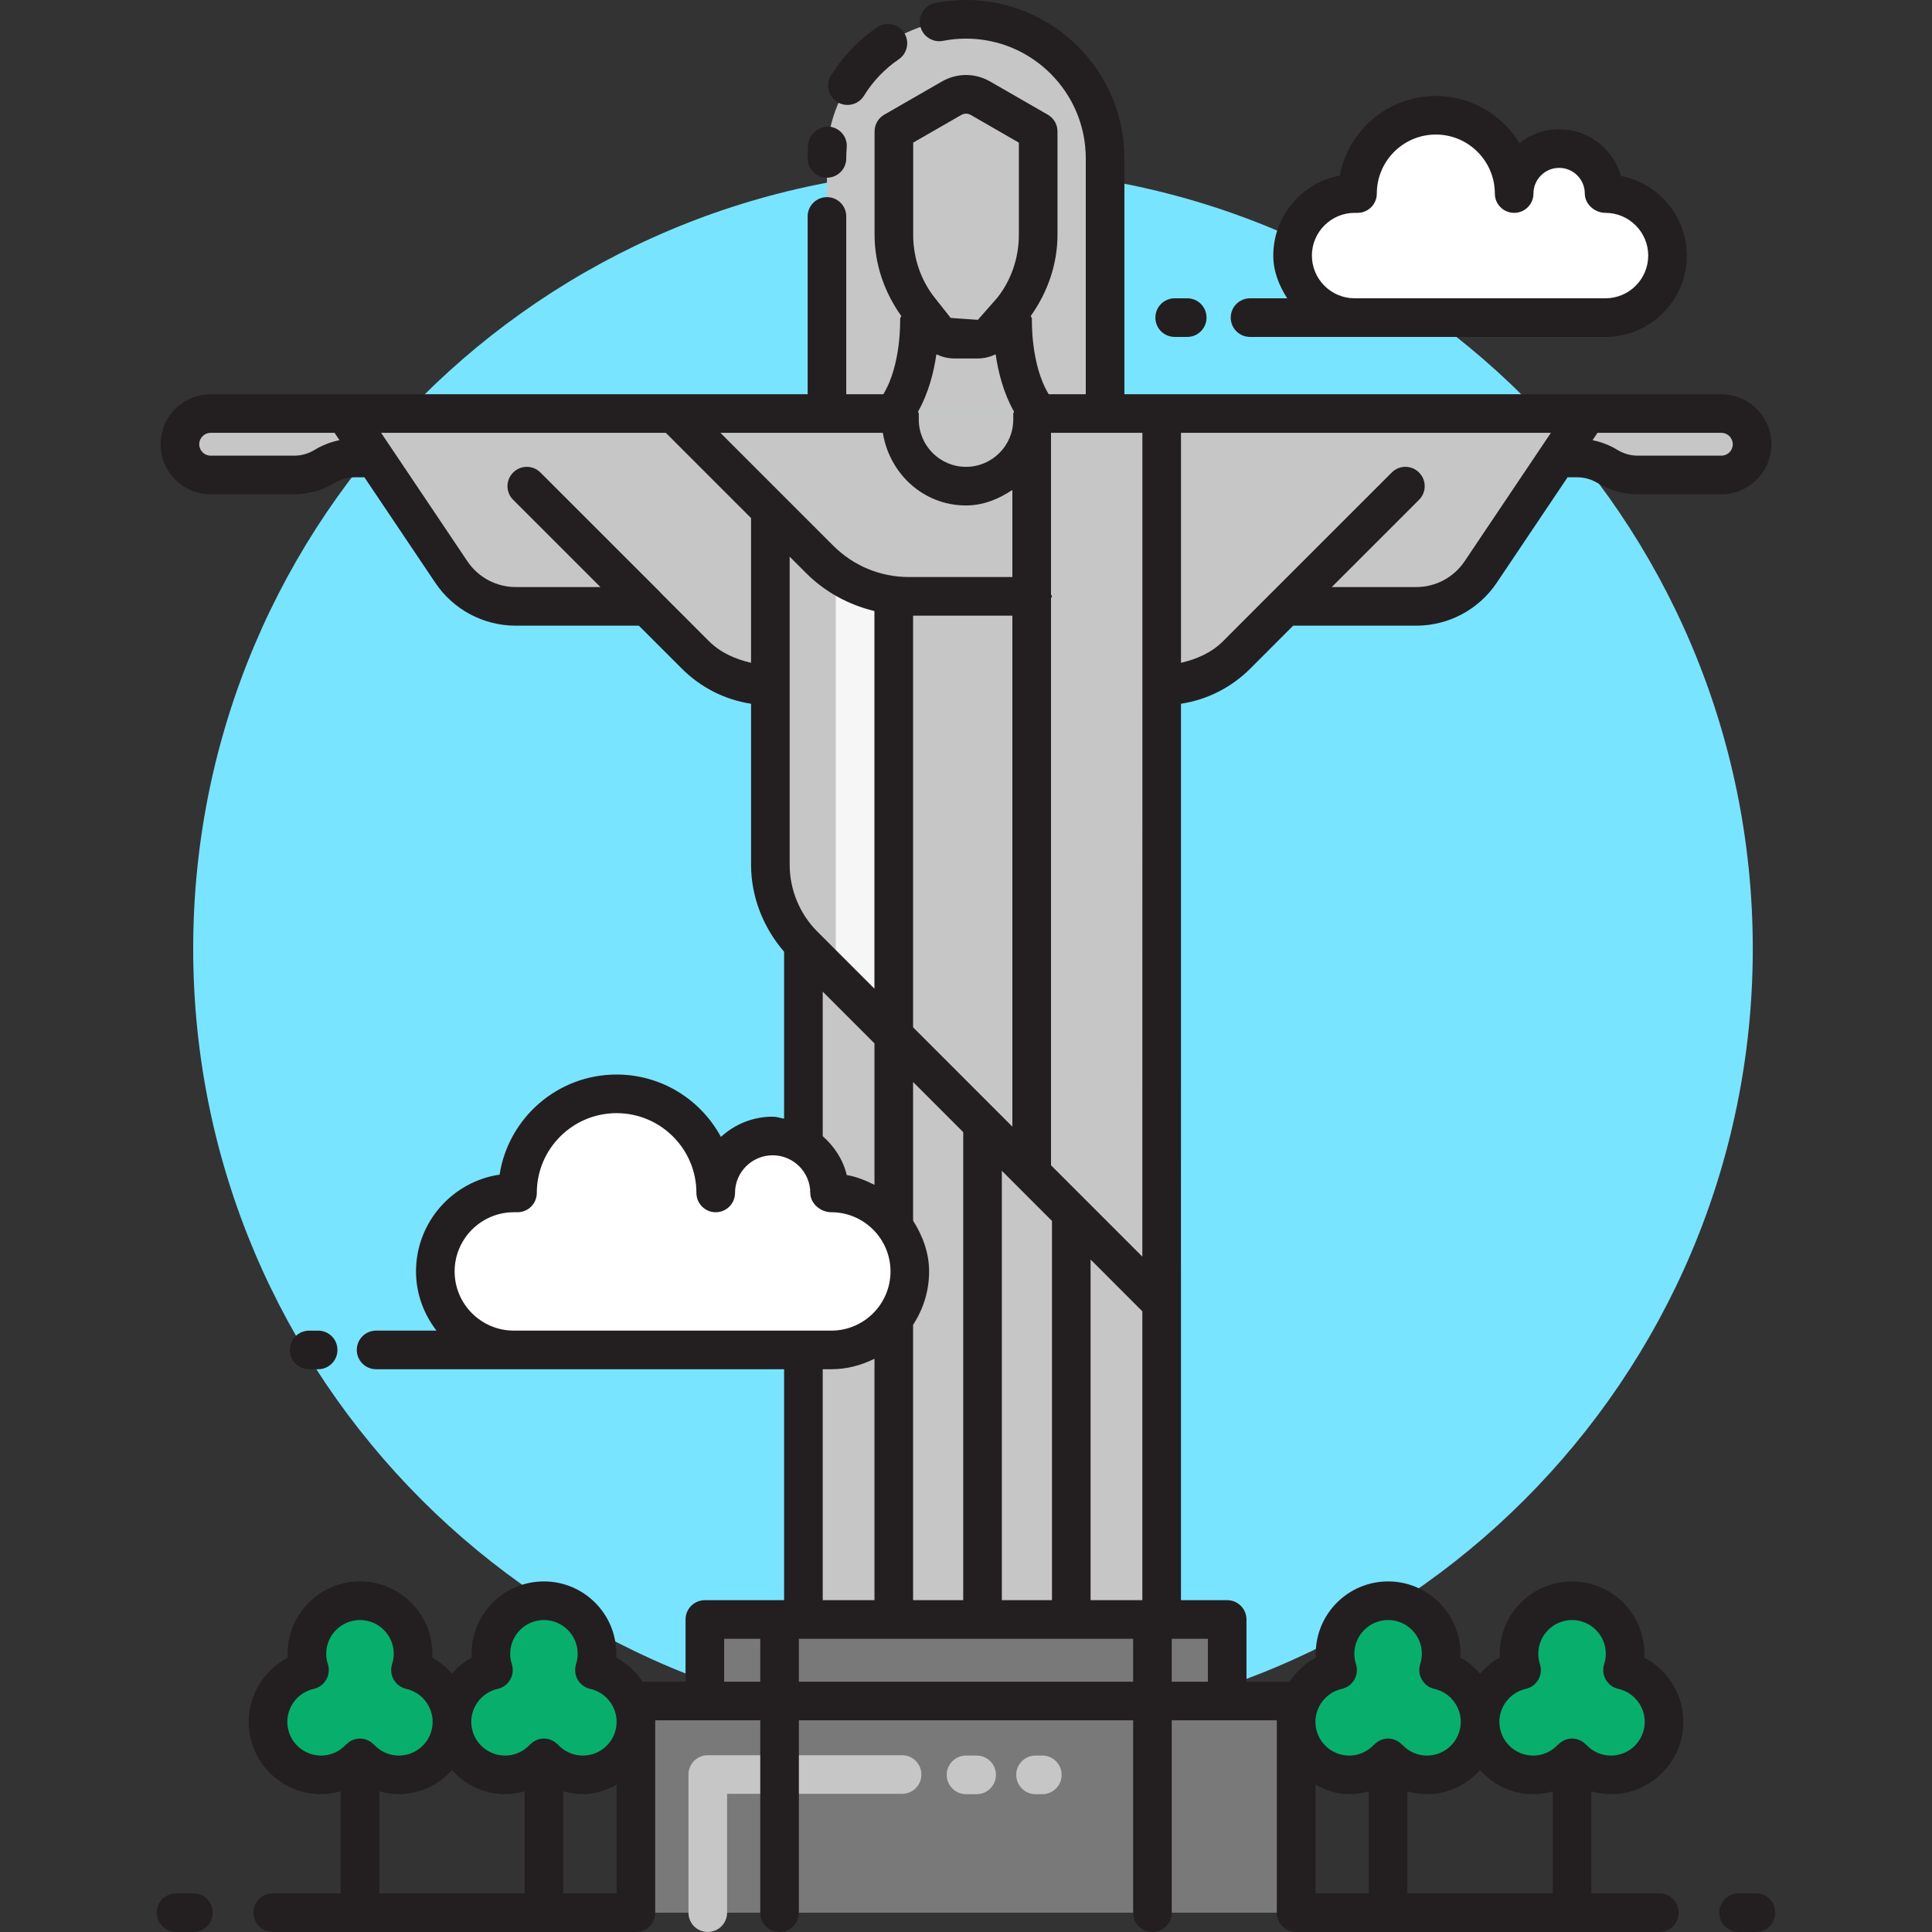 <svg width="80" height="80" viewBox="0 0 80 80" fill="none" xmlns="http://www.w3.org/2000/svg">
<rect x="0" y="0" width="80" height="80" fill="#333333" stroke="none"/>
<path d="M40.29 71.56C58.123 71.56 72.579 57.108 72.579 39.28C72.579 21.452 58.123 7 40.29 7C22.457 7 8 21.452 8 39.28C8 57.108 22.457 71.56 40.29 71.56Z" fill="#79E4FF"/>
<path d="M48.102 53.965L33.277 39.139C32.394 38.257 31.899 37.06 31.899 35.812V28.402C30.734 28.402 29.616 27.939 28.793 27.115L26.786 25.109H21.36C20.289 25.109 19.288 24.575 18.69 23.686L14.281 17.124H40.001H65.721L61.312 23.686C60.714 24.575 59.713 25.109 58.641 25.109H53.215L51.209 27.115C50.385 27.939 49.268 28.402 48.103 28.402L48.102 53.965Z" fill="#C6C6C6"/>
<path d="M35.408 42.013C34.965 42.013 34.608 41.656 34.608 41.214V24.193C34.608 23.751 34.965 23.394 35.408 23.394C35.85 23.394 36.207 23.751 36.207 24.193V41.214C36.207 41.656 35.85 42.013 35.408 42.013Z" fill="#F6F6F6"/>
<path d="M33.267 39.13V67.059H48.102V53.965L33.267 39.13Z" fill="#C6C6C6"/>
<path d="M53.669 70.436H26.332V79.2H53.669V70.436Z" fill="#7A7979"/>
<path d="M16.997 69.153C17.065 68.94 17.103 68.714 17.103 68.479C17.103 67.265 16.119 66.282 14.906 66.282C13.693 66.282 12.709 67.265 12.709 68.479C12.709 68.714 12.746 68.941 12.815 69.153C11.832 69.372 11.097 70.248 11.097 71.297C11.097 72.51 12.081 73.494 13.294 73.494C13.931 73.494 14.505 73.222 14.906 72.789C15.307 73.222 15.881 73.494 16.518 73.494C17.731 73.494 18.715 72.51 18.715 71.297C18.715 70.248 17.98 69.372 16.997 69.153Z" fill="#08AF6C"/>
<path d="M24.614 69.153C24.683 68.94 24.721 68.714 24.721 68.479C24.721 67.265 23.737 66.282 22.523 66.282C21.31 66.282 20.327 67.265 20.327 68.479C20.327 68.714 20.364 68.941 20.433 69.153C19.45 69.372 18.715 70.248 18.715 71.297C18.715 72.51 19.698 73.494 20.912 73.494C21.549 73.494 22.122 73.222 22.523 72.789C22.925 73.222 23.498 73.494 24.136 73.494C25.349 73.494 26.332 72.51 26.332 71.297C26.332 70.248 25.597 69.372 24.614 69.153Z" fill="#08AF6C"/>
<path d="M29.307 79.999C28.865 79.999 28.508 79.642 28.508 79.2V73.479C28.508 73.037 28.865 72.68 29.307 72.68H37.354C37.796 72.68 38.153 73.037 38.153 73.479C38.153 73.921 37.796 74.278 37.354 74.278H30.107V79.2C30.107 79.642 29.749 79.999 29.307 79.999Z" fill="#C6C6C6"/>
<path d="M63.005 69.153C62.936 68.94 62.899 68.714 62.899 68.479C62.899 67.265 63.882 66.282 65.095 66.282C66.309 66.282 67.293 67.265 67.293 68.479C67.293 68.714 67.255 68.941 67.186 69.153C68.169 69.372 68.904 70.248 68.904 71.297C68.904 72.51 67.921 73.494 66.707 73.494C66.07 73.494 65.497 73.222 65.095 72.789C64.694 73.222 64.121 73.494 63.483 73.494C62.27 73.494 61.286 72.51 61.286 71.297C61.287 70.248 62.022 69.372 63.005 69.153Z" fill="#08AF6C"/>
<path d="M55.387 69.153C55.318 68.94 55.281 68.714 55.281 68.479C55.281 67.265 56.264 66.282 57.478 66.282C58.691 66.282 59.675 67.265 59.675 68.479C59.675 68.714 59.637 68.941 59.569 69.153C60.551 69.372 61.286 70.248 61.286 71.297C61.286 72.51 60.303 73.494 59.09 73.494C58.453 73.494 57.879 73.222 57.478 72.789C57.076 73.222 56.503 73.494 55.866 73.494C54.653 73.494 53.669 72.51 53.669 71.297C53.669 70.248 54.404 69.372 55.387 69.153Z" fill="#08AF6C"/>
<path d="M56.093 8.014C54.675 8.014 53.525 9.164 53.525 10.583C53.525 12.002 54.675 13.152 56.093 13.152H66.48C67.898 13.152 69.049 12.002 69.049 10.583C69.049 9.164 67.898 8.014 66.48 8.014H66.423C66.423 6.985 65.589 6.152 64.561 6.152C63.532 6.152 62.698 6.985 62.698 8.014C62.698 6.224 61.246 4.772 59.455 4.772C57.664 4.772 56.212 6.224 56.212 8.014H56.093Z" fill="white"/>
<path d="M45.76 7.651V17.124H40.001H34.242V7.651V6.558C34.242 3.378 36.82 0.8 40.001 0.8C43.181 0.8 45.76 3.378 45.76 6.558V7.651Z" fill="#C6C6C6"/>
<path d="M15.517 18.965H14.689C14.247 18.965 13.814 19.086 13.437 19.316C13.06 19.546 12.627 19.668 12.185 19.668H8.723C8.02 19.668 7.451 19.099 7.451 18.396C7.451 17.693 8.02 17.124 8.723 17.124H14.28L15.517 18.965Z" fill="#C6C6C6"/>
<path d="M64.484 18.965H65.312C65.754 18.965 66.187 19.086 66.564 19.316C66.941 19.546 67.374 19.668 67.816 19.668H71.279C71.981 19.668 72.551 19.099 72.551 18.396C72.551 17.693 71.981 17.124 71.279 17.124H65.721L64.484 18.965Z" fill="#C6C6C6"/>
<path d="M50.815 67.059H29.187V70.436H50.815V67.059Z" fill="#7A7979"/>
<path d="M21.277 49.396C19.482 49.396 18.026 50.852 18.026 52.647C18.026 54.443 19.482 55.898 21.277 55.898H34.422C36.218 55.898 37.674 54.443 37.674 52.647C37.674 50.852 36.218 49.396 34.422 49.396H34.351C34.351 48.094 33.295 47.039 31.994 47.039C30.691 47.039 29.636 48.094 29.636 49.396C29.636 47.13 27.798 45.292 25.532 45.292C23.265 45.292 21.428 47.13 21.428 49.396H21.277Z" fill="white"/>
<path d="M8.81 79.2C8.81 79.642 8.453 79.999 8.011 79.999H7.291C6.849 79.999 6.491 79.642 6.491 79.2C6.491 78.758 6.849 78.4 7.291 78.4H8.011C8.453 78.4 8.81 78.757 8.81 79.2ZM72.711 78.4H71.991C71.549 78.4 71.191 78.758 71.191 79.2C71.191 79.642 71.549 79.999 71.991 79.999H72.711C73.153 79.999 73.511 79.642 73.511 79.2C73.511 78.757 73.153 78.4 72.711 78.4ZM65.894 74.176V78.4H68.711C69.153 78.4 69.51 78.758 69.51 79.2C69.51 79.642 69.153 79.999 68.711 79.999H53.67C53.227 79.999 52.87 79.642 52.87 79.2V71.235H50.815H48.52V79.2C48.52 79.642 48.162 79.999 47.72 79.999C47.278 79.999 46.921 79.642 46.921 79.2V71.235H33.08V79.2C33.08 79.642 32.723 79.999 32.281 79.999C31.838 79.999 31.481 79.642 31.481 79.2V71.235H29.187H27.132V79.2C27.132 79.642 26.775 79.999 26.333 79.999H11.291C10.849 79.999 10.492 79.642 10.492 79.2C10.492 78.758 10.849 78.4 11.291 78.4H14.106V74.176C13.843 74.25 13.571 74.293 13.294 74.293C11.641 74.293 10.298 72.949 10.298 71.297C10.298 70.168 10.945 69.147 11.914 68.639C11.911 68.585 11.909 68.533 11.909 68.479C11.909 66.826 13.253 65.483 14.905 65.483C16.558 65.483 17.902 66.826 17.902 68.479C17.902 68.533 17.901 68.585 17.898 68.639C18.214 68.804 18.478 69.039 18.714 69.299C18.951 69.039 19.215 68.804 19.531 68.639C19.528 68.585 19.527 68.533 19.527 68.479C19.527 66.826 20.87 65.483 22.523 65.483C24.175 65.483 25.52 66.826 25.52 68.479C25.52 68.533 25.518 68.585 25.516 68.639C25.962 68.872 26.328 69.224 26.607 69.636H28.387V67.059C28.387 66.617 28.745 66.26 29.187 66.26H32.468V56.697H22.24H21.277H15.573C15.131 56.697 14.774 56.34 14.774 55.898C14.774 55.456 15.132 55.098 15.573 55.098H18.074C17.55 54.416 17.226 53.573 17.226 52.648C17.226 50.614 18.732 48.926 20.687 48.639C21.051 46.293 23.085 44.494 25.532 44.494C27.397 44.494 29.023 45.54 29.852 47.078C30.416 46.557 31.169 46.239 31.994 46.239C32.16 46.239 32.309 46.296 32.468 46.321V39.408C31.606 38.414 31.1 37.134 31.1 35.812V29.141C30.016 28.975 29.018 28.472 28.228 27.681L26.454 25.908H21.36C20.019 25.908 18.773 25.244 18.026 24.133L15.09 19.764H14.69C14.394 19.764 14.105 19.846 13.852 20C13.353 20.305 12.775 20.467 12.185 20.467H8.723C7.58 20.467 6.651 19.539 6.651 18.397C6.651 17.254 7.58 16.325 8.723 16.325H14.28H27.9C27.901 16.325 27.902 16.325 27.904 16.325H33.443V8.962C33.443 8.52 33.8 8.163 34.242 8.163C34.684 8.163 35.042 8.52 35.042 8.962V16.324H36.577C37.329 15.09 37.273 13.229 37.272 13.208C37.27 13.16 37.312 13.129 37.318 13.082C36.625 12.111 36.214 10.943 36.214 9.724V5.442C36.214 5.156 36.367 4.892 36.615 4.749L39.005 3.374C39.627 3.016 40.374 3.016 40.998 3.374L43.387 4.749C43.635 4.892 43.788 5.156 43.788 5.442V9.724C43.788 10.942 43.376 12.111 42.683 13.08C42.69 13.127 42.732 13.159 42.73 13.208C42.729 13.229 42.672 15.091 43.425 16.324H44.96V6.558C44.96 3.824 42.736 1.599 40.001 1.599C39.672 1.599 39.353 1.632 39.042 1.692C38.621 1.776 38.189 1.496 38.103 1.061C38.018 0.627 38.301 0.206 38.734 0.121C39.144 0.041 39.567 0 40.001 0C43.617 0 46.559 2.942 46.559 6.558V16.324H65.721H71.279C72.422 16.324 73.35 17.254 73.35 18.396C73.35 19.539 72.422 20.467 71.279 20.467H67.816C67.227 20.467 66.65 20.306 66.147 19.998C65.896 19.846 65.608 19.764 65.313 19.764H64.91L61.975 24.133C61.228 25.244 59.982 25.908 58.641 25.908H53.547L51.776 27.681C50.984 28.472 49.986 28.974 48.902 29.141L48.901 53.966V66.26H50.815C51.257 66.26 51.614 66.617 51.614 67.059V69.636H53.396C53.674 69.224 54.04 68.873 54.486 68.639C54.483 68.585 54.482 68.533 54.482 68.479C54.482 66.826 55.825 65.483 57.478 65.483C59.13 65.483 60.475 66.826 60.475 68.479C60.475 68.533 60.473 68.585 60.471 68.639C60.786 68.805 61.051 69.039 61.287 69.3C61.523 69.039 61.788 68.805 62.103 68.639C62.101 68.585 62.099 68.533 62.099 68.479C62.099 66.826 63.443 65.483 65.095 65.483C66.748 65.483 68.092 66.826 68.092 68.479C68.092 68.533 68.091 68.585 68.088 68.639C69.057 69.147 69.704 70.168 69.704 71.297C69.704 72.95 68.361 74.293 66.708 74.293C66.431 74.293 66.158 74.25 65.894 74.176ZM23.322 78.4H25.533V73.901C25.11 74.129 24.649 74.293 24.136 74.293C23.859 74.293 23.585 74.25 23.322 74.175V78.4ZM19.514 71.297C19.514 72.067 20.141 72.694 20.911 72.694C21.304 72.694 21.669 72.534 21.936 72.245C21.939 72.24 21.947 72.242 21.951 72.238C22.097 72.087 22.296 71.989 22.523 71.989C22.75 71.989 22.949 72.087 23.095 72.239C23.099 72.243 23.105 72.241 23.109 72.245C23.378 72.535 23.744 72.694 24.136 72.694C24.906 72.694 25.533 72.067 25.533 71.297C25.533 70.647 25.074 70.075 24.441 69.934C24.222 69.885 24.033 69.746 23.921 69.551C23.81 69.356 23.784 69.123 23.853 68.909C23.897 68.769 23.921 68.623 23.921 68.479C23.921 67.709 23.294 67.082 22.523 67.082C21.753 67.082 21.126 67.709 21.126 68.479C21.126 68.623 21.15 68.769 21.194 68.909C21.263 69.123 21.237 69.356 21.126 69.551C21.014 69.746 20.825 69.885 20.606 69.934C19.973 70.075 19.514 70.647 19.514 71.297ZM13.294 72.694C13.686 72.694 14.051 72.534 14.318 72.245C14.322 72.24 14.329 72.242 14.334 72.238C14.479 72.086 14.678 71.989 14.905 71.989C15.133 71.989 15.332 72.087 15.477 72.238C15.481 72.242 15.488 72.241 15.492 72.245C15.76 72.534 16.126 72.694 16.518 72.694C17.288 72.694 17.915 72.067 17.915 71.297C17.915 70.648 17.456 70.075 16.824 69.934C16.603 69.884 16.415 69.746 16.304 69.551C16.192 69.356 16.167 69.123 16.236 68.908C16.28 68.769 16.304 68.623 16.304 68.479C16.304 67.709 15.677 67.082 14.905 67.082C14.136 67.082 13.508 67.709 13.508 68.479C13.508 68.626 13.531 68.77 13.575 68.904C13.645 69.119 13.621 69.353 13.51 69.548C13.398 69.745 13.209 69.885 12.989 69.934C12.356 70.075 11.897 70.647 11.897 71.297C11.897 72.067 12.524 72.694 13.294 72.694ZM15.705 78.4H21.724V74.176C21.461 74.25 21.189 74.293 20.911 74.293C20.034 74.293 19.263 73.9 18.715 73.298C18.167 73.9 17.396 74.293 16.518 74.293C16.241 74.293 15.968 74.25 15.705 74.175V78.4ZM43.56 66.26V50.556L41.484 48.479V66.26H43.56V66.26ZM39.885 66.26V46.88L37.809 44.803V50.543C38.199 51.164 38.472 51.864 38.472 52.648C38.472 53.464 38.226 54.221 37.809 54.857V66.26H39.885V66.26ZM29.831 17.923L32.463 20.555C32.464 20.556 32.464 20.556 32.465 20.557L34.504 22.596C35.341 23.432 36.454 23.894 37.639 23.894H41.92V20.288C41.358 20.66 40.724 20.93 40.001 20.93C38.235 20.93 36.83 19.613 36.556 17.923H29.831V17.923ZM43.52 17.923V24.605C43.523 24.638 43.556 24.658 43.556 24.693C43.556 24.728 43.524 24.748 43.52 24.782V48.252L44.924 49.657C44.925 49.657 44.925 49.658 44.926 49.658L47.302 52.035L47.304 28.403V17.923H43.52V17.923ZM41.92 25.493H37.809V42.54L41.24 45.972C41.245 45.977 41.249 45.981 41.254 45.986L41.92 46.652V25.493H41.92ZM40.492 14.843H39.509C39.251 14.843 39.002 14.778 38.773 14.672C38.669 15.403 38.45 16.274 38.013 17.046C38.016 17.076 38.045 17.093 38.045 17.124V17.375C38.045 18.453 38.923 19.331 40.001 19.331C41.079 19.331 41.957 18.453 41.957 17.375V17.124C41.957 17.094 41.986 17.076 41.989 17.047C41.551 16.274 41.333 15.403 41.228 14.672C40.999 14.778 40.751 14.843 40.492 14.843ZM32.699 28.402V35.812C32.699 36.839 33.114 37.843 33.838 38.569L36.21 40.941V25.303C35.147 25.045 34.166 24.519 33.374 23.726L32.699 23.051V28.402ZM34.067 41.061V47.046C34.544 47.468 34.909 48.017 35.063 48.656C35.476 48.725 35.85 48.883 36.21 49.062V43.204L34.067 41.061ZM45.159 66.26H47.302V54.298L45.363 52.358L45.159 52.155V66.26ZM71.279 17.923H66.147L66.145 17.927L65.944 18.227C66.308 18.3 66.66 18.437 66.981 18.633C67.232 18.786 67.52 18.868 67.816 18.868H71.279C71.539 18.868 71.751 18.656 71.751 18.396C71.751 18.135 71.539 17.923 71.279 17.923ZM64.219 17.923H48.902V27.445C49.549 27.295 50.162 27.032 50.644 26.551L52.648 24.544C52.65 24.542 52.652 24.543 52.653 24.541L57.629 19.566C57.94 19.252 58.448 19.252 58.759 19.566C59.072 19.878 59.072 20.384 58.759 20.696L55.146 24.309H58.641C59.448 24.309 60.198 23.909 60.647 23.24L64.219 17.923ZM37.813 9.724C37.813 10.676 38.128 11.6 38.701 12.324L39.367 13.165L40.492 13.244L41.3 12.324C41.872 11.599 42.189 10.676 42.189 9.724V5.906L40.2 4.761C40.073 4.688 39.928 4.688 39.803 4.761L37.813 5.906V9.724H37.813ZM14.057 18.227L13.853 17.923H8.723C8.462 17.923 8.25 18.135 8.25 18.396C8.25 18.656 8.461 18.868 8.723 18.868H12.185C12.48 18.868 12.768 18.786 13.018 18.634C13.34 18.437 13.692 18.3 14.057 18.227ZM31.099 27.445V21.452L27.571 17.923H15.781L15.866 18.049L16.181 18.518C16.181 18.518 16.181 18.518 16.181 18.518L19.353 23.24C19.802 23.909 20.552 24.309 21.36 24.309H24.862L21.249 20.696C20.935 20.384 20.935 19.878 21.249 19.566C21.56 19.252 22.068 19.252 22.379 19.566L27.357 24.543C27.359 24.546 27.358 24.55 27.361 24.553L29.358 26.551C29.84 27.032 30.452 27.295 31.099 27.445ZM22.24 55.098H34.422C35.773 55.098 36.874 53.998 36.874 52.648C36.874 51.296 35.773 50.196 34.422 50.196C33.98 50.196 33.552 49.838 33.552 49.396C33.552 48.537 32.852 47.838 31.994 47.838C31.135 47.838 30.436 48.537 30.436 49.396C30.436 49.838 30.078 50.196 29.636 50.196C29.194 50.196 28.837 49.838 28.837 49.396C28.837 47.574 27.354 46.093 25.532 46.093C23.709 46.093 22.228 47.574 22.228 49.396C22.228 49.838 21.87 50.196 21.428 50.196H21.277C19.925 50.196 18.825 51.296 18.825 52.648C18.825 53.998 19.925 55.098 21.277 55.098H22.24ZM34.067 66.26H36.21V56.263C35.668 56.532 35.067 56.697 34.422 56.697H34.067V66.26V66.26ZM31.481 69.636V67.859H29.986V69.636H31.481ZM46.921 69.636V67.859H33.267H33.08V69.636H46.921ZM50.016 69.636V67.859H48.52V69.636H50.016ZM62.086 71.297C62.086 72.067 62.714 72.694 63.483 72.694C63.876 72.694 64.241 72.534 64.507 72.245C64.512 72.24 64.519 72.242 64.523 72.238C64.669 72.087 64.868 71.989 65.095 71.989C65.322 71.989 65.521 72.087 65.667 72.238C65.671 72.242 65.678 72.24 65.683 72.245C65.95 72.534 66.314 72.694 66.708 72.694C67.478 72.694 68.105 72.067 68.105 71.297C68.105 70.648 67.646 70.075 67.013 69.934C66.793 69.884 66.605 69.746 66.493 69.551C66.382 69.356 66.356 69.123 66.425 68.908C66.469 68.769 66.493 68.623 66.493 68.479C66.493 67.709 65.866 67.082 65.095 67.082C64.325 67.082 63.698 67.709 63.698 68.479C63.698 68.626 63.721 68.77 63.764 68.904C63.835 69.119 63.811 69.353 63.7 69.548C63.588 69.745 63.398 69.885 63.178 69.934C62.545 70.075 62.086 70.647 62.086 71.297ZM54.469 71.297C54.469 72.067 55.096 72.694 55.866 72.694C56.259 72.694 56.623 72.534 56.89 72.245C56.894 72.24 56.902 72.242 56.906 72.238C57.051 72.087 57.251 71.989 57.478 71.989C57.704 71.989 57.904 72.087 58.049 72.238C58.054 72.242 58.061 72.24 58.065 72.245C58.332 72.534 58.697 72.694 59.089 72.694C59.86 72.694 60.487 72.067 60.487 71.297C60.487 70.648 60.029 70.075 59.396 69.934C59.175 69.884 58.987 69.746 58.876 69.551C58.764 69.356 58.739 69.123 58.808 68.908C58.852 68.769 58.876 68.623 58.876 68.479C58.876 67.709 58.249 67.082 57.478 67.082C56.708 67.082 56.081 67.709 56.081 68.479C56.081 68.626 56.103 68.77 56.147 68.904C56.217 69.119 56.193 69.353 56.082 69.548C55.97 69.745 55.781 69.885 55.561 69.934C54.928 70.075 54.469 70.647 54.469 71.297ZM56.678 74.176C56.415 74.25 56.143 74.293 55.866 74.293C55.352 74.293 54.892 74.129 54.469 73.901V78.4H56.678V74.176H56.678ZM64.296 78.4V74.176C64.033 74.25 63.761 74.293 63.483 74.293C62.606 74.293 61.835 73.899 61.286 73.297C60.738 73.899 59.966 74.293 59.089 74.293C58.812 74.293 58.539 74.25 58.277 74.176V78.4H64.296ZM35.091 4.345C35.361 4.345 35.624 4.211 35.775 3.965C36.139 3.37 36.638 2.848 37.217 2.454C37.581 2.205 37.676 1.708 37.427 1.342C37.179 0.977 36.684 0.88 36.316 1.131C35.552 1.651 34.893 2.342 34.41 3.126C34.18 3.503 34.297 3.996 34.673 4.228C34.804 4.307 34.949 4.345 35.091 4.345ZM34.242 7.358C34.684 7.358 35.042 7 35.042 6.558C35.042 6.409 35.049 6.26 35.061 6.113C35.101 5.674 34.777 5.284 34.337 5.245C33.926 5.212 33.509 5.53 33.468 5.969C33.45 6.164 33.443 6.361 33.443 6.558C33.443 7 33.8 7.358 34.242 7.358ZM50.962 13.152C50.962 12.71 51.319 12.352 51.761 12.352H53.3C52.967 11.83 52.724 11.246 52.724 10.582C52.724 8.934 53.914 7.56 55.48 7.27C55.83 5.396 57.48 3.972 59.455 3.972C60.92 3.972 62.205 4.755 62.914 5.923C63.367 5.565 63.94 5.352 64.561 5.352C65.776 5.352 66.803 6.17 67.121 7.283C68.691 7.598 69.848 8.958 69.848 10.582C69.848 12.44 68.337 13.951 66.479 13.951H56.441H56.094H51.761C51.319 13.951 50.962 13.594 50.962 13.152ZM56.093 12.352H56.441H66.479C67.455 12.352 68.249 11.558 68.249 10.582C68.249 9.608 67.455 8.814 66.479 8.814C66.037 8.814 65.623 8.457 65.623 8.015C65.623 7.428 65.146 6.951 64.561 6.951C63.975 6.951 63.497 7.428 63.497 8.015C63.497 8.457 63.14 8.814 62.698 8.814C62.256 8.814 61.898 8.457 61.898 8.015C61.898 6.667 60.803 5.571 59.455 5.571C58.107 5.571 57.011 6.667 57.011 8.015C57.011 8.457 56.654 8.814 56.212 8.814H56.093C55.117 8.814 54.323 9.608 54.323 10.582C54.323 11.558 55.117 12.352 56.093 12.352ZM48.641 13.951H49.161C49.603 13.951 49.96 13.594 49.96 13.152C49.96 12.71 49.603 12.352 49.161 12.352H48.641C48.199 12.352 47.842 12.71 47.842 13.152C47.842 13.594 48.199 13.951 48.641 13.951ZM13.174 56.697C13.616 56.697 13.973 56.34 13.973 55.898C13.973 55.456 13.616 55.099 13.174 55.099H12.801C12.359 55.099 12.002 55.456 12.002 55.898C12.002 56.34 12.359 56.697 12.801 56.697H13.174Z" fill="#231F20"/>
<path d="M40.44 74.293H40.001C39.559 74.293 39.201 73.935 39.201 73.493C39.201 73.051 39.559 72.694 40.001 72.694H40.44C40.882 72.694 41.24 73.051 41.24 73.493C41.24 73.935 40.882 74.293 40.44 74.293Z" fill="#C6C6C6"/>
<path d="M43.161 74.293H42.88C42.438 74.293 42.08 73.935 42.08 73.493C42.08 73.051 42.438 72.694 42.88 72.694H43.161C43.603 72.694 43.96 73.051 43.96 73.493C43.96 73.935 43.603 74.293 43.161 74.293Z" fill="#C6C6C6"/>
</svg>
